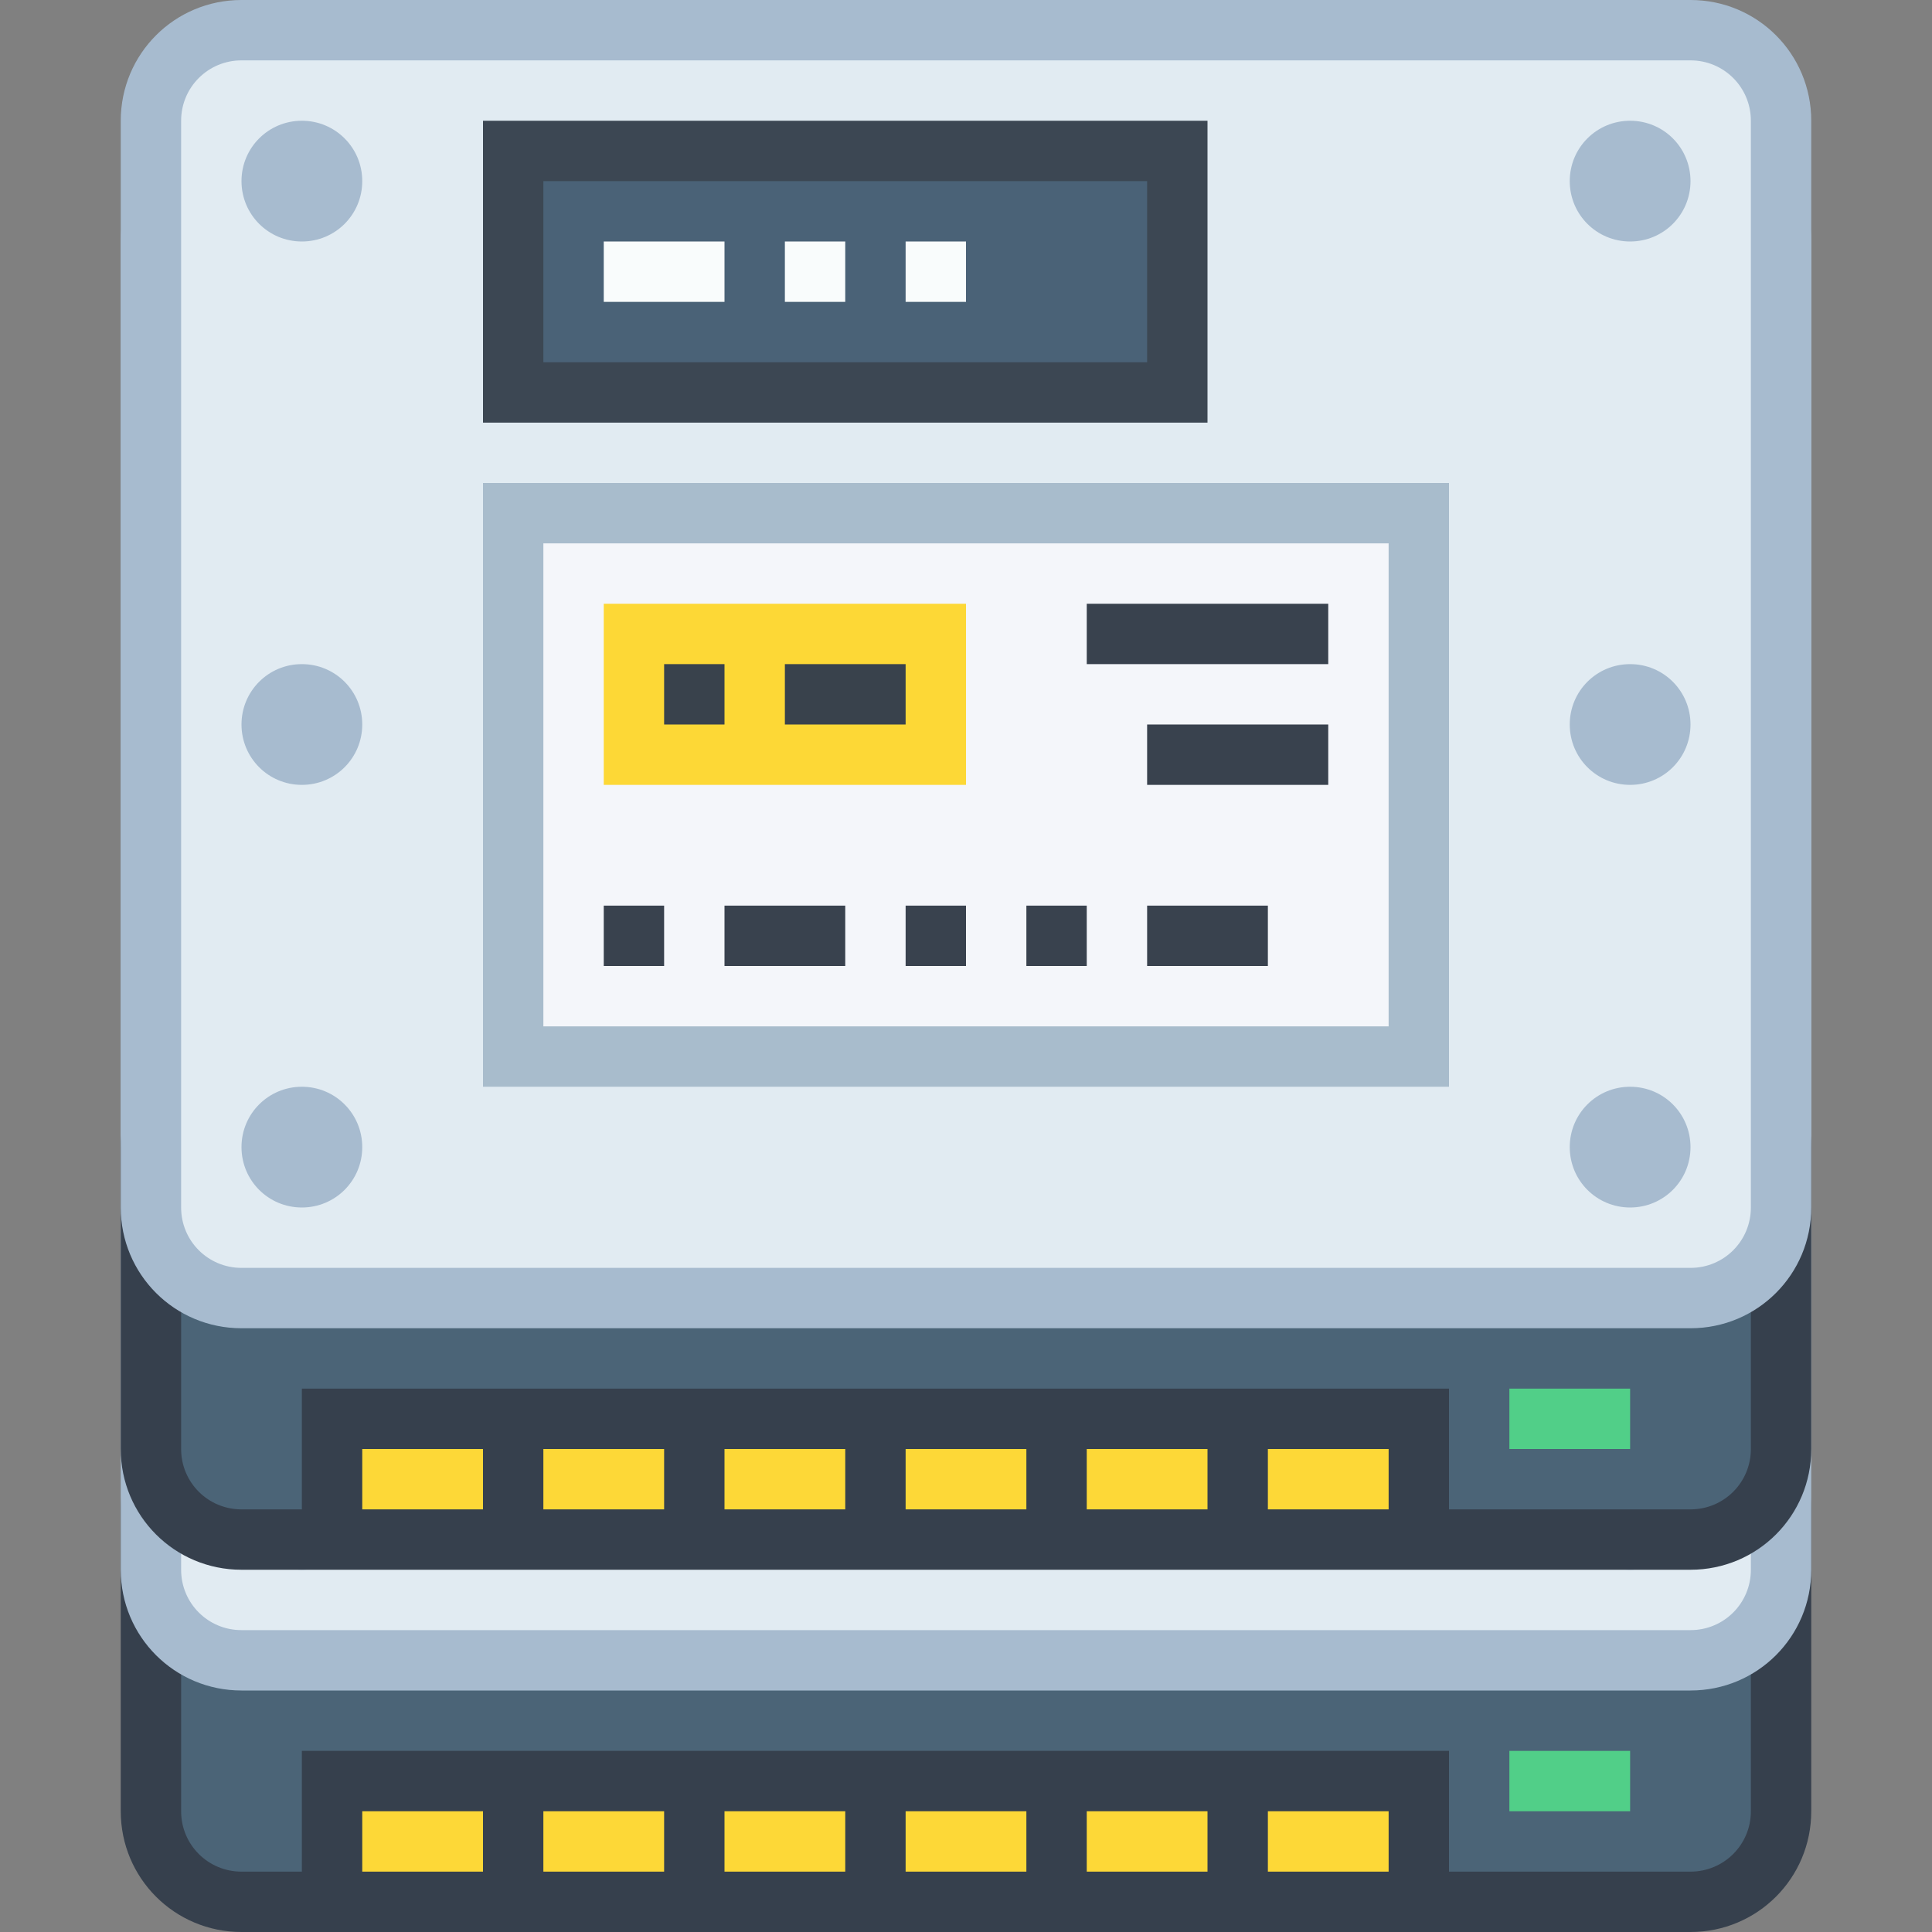 <?xml version="1.0" encoding="UTF-8" standalone="no"?>
<!-- Created with Inkscape (http://www.inkscape.org/) -->

<svg
   xmlns:dc="http://purl.org/dc/elements/1.1/"
   xmlns:cc="http://creativecommons.org/ns#"
   xmlns:rdf="http://www.w3.org/1999/02/22-rdf-syntax-ns#"
   xmlns:svg="http://www.w3.org/2000/svg"
   xmlns="http://www.w3.org/2000/svg"
   xmlns:sodipodi="http://sodipodi.sourceforge.net/DTD/sodipodi-0.dtd"
   xmlns:inkscape="http://www.inkscape.org/namespaces/inkscape"
   width="32"
   height="32"
   viewBox="0 0 32 32"
   version="1.1"
   id="svg8"
   inkscape:version="0.92.3 (2405546, 2018-03-11)"
   sodipodi:docname="drive-multidisk.svg">
  <rect x="0" y="0" width="32" height="32" fill="#808080" stroke="none"/>
  <title
     id="title7895">Antu icon Theme</title>
  <defs
     id="defs2">
    <style
       type="text/css"
       id="current-color-scheme">
      .ColorScheme-Text {
        color:#122036;
      }
      </style>
    <style
       id="current-color-scheme-5"
       type="text/css">
      .ColorScheme-Text {
        color:#122036;
      }
      </style>
    <style
       id="current-color-scheme-53"
       type="text/css">
      .ColorScheme-Text {
        color:#122036;
      }
      </style>
    <style
       id="current-color-scheme-535"
       type="text/css">
      .ColorScheme-Text {
        color:#122036;
      }
      </style>
    <style
       type="text/css"
       id="current-color-scheme-5-6">
      .ColorScheme-Text {
        color:#122036;
      }
      </style>
    <style
       id="current-color-scheme-6"
       type="text/css">
      .ColorScheme-Text {
        color:#122036;
      }
      </style>
    <style
       type="text/css"
       id="current-color-scheme-53-2">
      .ColorScheme-Text {
        color:#122036;
      }
      </style>
    <style
       id="current-color-scheme-5-7"
       type="text/css">
      .ColorScheme-Text {
        color:#122036;
      }
      </style>
    <style
       id="current-color-scheme-2"
       type="text/css">
      .ColorScheme-Text {
        color:#122036;
      }
      </style>
    <style
       id="current-color-scheme-1"
       type="text/css">
      .ColorScheme-Text {
        color:#122036;
      }
      </style>
    <style
       type="text/css"
       id="current-color-scheme-10">
      .ColorScheme-Text {
        color:#122036;
      }
      </style>
    <style
       id="current-color-scheme-0"
       type="text/css">
      .ColorScheme-Text {
        color:#122036;
      }
      </style>
    <style
       type="text/css"
       id="current-color-scheme-29">
      .ColorScheme-Text {
        color:#122036;
      }
      </style>
    <style
       id="current-color-scheme-5-1"
       type="text/css">
      .ColorScheme-Text {
        color:#122036;
      }
      </style>
    <style
       type="text/css"
       id="current-color-scheme-70">
      .ColorScheme-Text {
        color:#122036;
      }
      </style>
    <style
       id="current-color-scheme-5-9"
       type="text/css">
      .ColorScheme-Text {
        color:#122036;
      }
      </style>
    <style
       id="current-color-scheme-2-2"
       type="text/css">
      .ColorScheme-Text {
        color:#122036;
      }
      </style>
    <style
       id="current-color-scheme-1-7"
       type="text/css">
      .ColorScheme-Text {
        color:#122036;
      }
      </style>
    <style
       type="text/css"
       id="current-color-scheme-10-0">
      .ColorScheme-Text {
        color:#122036;
      }
      </style>
    <style
       id="current-color-scheme-0-9"
       type="text/css">
      .ColorScheme-Text {
        color:#122036;
      }
      </style>
    <style
       id="current-color-scheme-26"
       type="text/css">
      .ColorScheme-Text {
        color:#122036;
      }
      </style>
    <style
       id="current-color-scheme-7"
       type="text/css">
      .ColorScheme-Text {
        color:#122036;
      }
      </style>
    <style
       type="text/css"
       id="current-color-scheme-53562">
      .ColorScheme-Text {
        color:#122036;
      }
      </style>
    <style
       id="current-color-scheme-5356"
       type="text/css">
      .ColorScheme-Text {
        color:#122036;
      }
      </style>
    <style
       type="text/css"
       id="current-color-scheme-5-91">
      .ColorScheme-Text {
        color:#122036;
      }
      </style>
    <style
       type="text/css"
       id="current-color-scheme-53-27">
      .ColorScheme-Text {
        color:#122036;
      }
      </style>
    <style
       type="text/css"
       id="current-color-scheme-535-0">
      .ColorScheme-Text {
        color:#122036;
      }
      </style>
    <style
       id="current-color-scheme-5-6-9"
       type="text/css">
      .ColorScheme-Text {
        color:#122036;
      }
      </style>
    <style
       type="text/css"
       id="current-color-scheme-70-3">
      .ColorScheme-Text {
        color:#122036;
      }
      </style>
    <style
       id="current-color-scheme-5-9-6"
       type="text/css">
      .ColorScheme-Text {
        color:#122036;
      }
      </style>
    <style
       id="current-color-scheme-2-0"
       type="text/css">
      .ColorScheme-Text {
        color:#122036;
      }
      </style>
    <style
       id="current-color-scheme-1-6"
       type="text/css">
      .ColorScheme-Text {
        color:#122036;
      }
      </style>
    <style
       type="text/css"
       id="current-color-scheme-10-2">
      .ColorScheme-Text {
        color:#122036;
      }
      </style>
    <style
       id="current-color-scheme-0-6"
       type="text/css">
      .ColorScheme-Text {
        color:#122036;
      }
      </style>
    <style
       id="current-color-scheme-26-1"
       type="text/css">
      .ColorScheme-Text {
        color:#122036;
      }
      </style>
    <style
       id="current-color-scheme-7-8"
       type="text/css">
      .ColorScheme-Text {
        color:#122036;
      }
      </style>
  </defs>
  <sodipodi:namedview
     id="base"
     pagecolor="#ffffff"
     bordercolor="#666666"
     borderopacity="1.0"
     inkscape:pageopacity="0.0"
     inkscape:pageshadow="2"
     inkscape:zoom="16"
     inkscape:cx="6.072676"
     inkscape:cy="16.46729"
     inkscape:document-units="px"
     inkscape:current-layer="g1554"
     showgrid="true"
     units="px"
     inkscape:window-width="1874"
     inkscape:window-height="1141"
     inkscape:window-x="46"
     inkscape:window-y="30"
     inkscape:window-maximized="1"
     objecttolerance="10"
     gridtolerance="10"
     guidetolerance="10"
     inkscape:snap-bbox="true"
     inkscape:bbox-paths="true"
     inkscape:bbox-nodes="true"
     inkscape:snap-bbox-edge-midpoints="true"
     inkscape:snap-bbox-midpoints="true"
     inkscape:object-paths="true"
     inkscape:snap-intersection-paths="true">
    <inkscape:grid
       type="xygrid"
       id="grid7897"
       empspacing="4" />
  </sodipodi:namedview>
  <g
     inkscape:label="Capa 1"
     inkscape:groupmode="layer"
     id="layer1"
     transform="translate(0,-282.65)">
    <g
       id="g1075">
      <g
         transform="translate(56,4)"
         id="g1554">
        <path
           inkscape:connector-curvature="0"
           style="fill:#36404d;fill-opacity:1;stroke:none;stroke-width:2;stroke-linecap:round;stroke-linejoin:round;stroke-miterlimit:4;stroke-dasharray:none;stroke-dashoffset:0;stroke-opacity:1"
           d="m -52,301.65 h 24 c 1.108,0 2,0.892 2,2 v 5 c 0,1.108 -0.892,2 -2,2 h -24 c -1.108,0 -2,-0.892 -2,-2 v -5 c 0,-1.108 0.892,-2 2,-2 z"
           id="rect842" />
        <path
           inkscape:connector-curvature="0"
           style="fill:#4b6477;fill-opacity:1;stroke:none;stroke-width:2;stroke-linecap:round;stroke-linejoin:round;stroke-miterlimit:4;stroke-dasharray:none;stroke-dashoffset:0;stroke-opacity:1"
           d="m -52,302.65 c -0.554,0 -1,0.446 -1,1 v 5 c 0,0.554 0.446,1 1,1 h 1 v -2 h 19 v 2 h 4 c 0.554,0 1,-0.446 1,-1 v -5 c 0,-0.554 -0.446,-1 -1,-1 z"
           id="path1024" />
        <path
           inkscape:connector-curvature="0"
           style="fill:#a7bbcf;fill-opacity:1;stroke:none;stroke-width:2;stroke-linecap:round;stroke-linejoin:round;stroke-miterlimit:4;stroke-dasharray:none;stroke-dashoffset:0;stroke-opacity:1"
           d="m -52,280.65 h 24 c 1.108,0 2,0.892 2,2 v 22 c 0,1.108 -0.892,2 -2,2 h -24 c -1.108,0 -2,-0.892 -2,-2 v -22 c 0,-1.108 0.892,-2 2,-2 z"
           id="rect838" />
        <path
           style="fill:#e1ebf2;fill-opacity:1;stroke:none;stroke-width:2;stroke-linecap:round;stroke-linejoin:round;stroke-miterlimit:4;stroke-dasharray:none;stroke-dashoffset:0;stroke-opacity:1"
           d="m -52,281.65 c -0.554,0 -1,0.446 -1,1 v 22 c 0,0.554 0.446,1 1,1 h 24 c 0.554,0 1,-0.446 1,-1 v -22 c 0,-0.554 -0.446,-1 -1,-1 z m 1,1 c 0.554,0 1,0.446 1,1 0,0.554 -0.446,1 -1,1 -0.554,0 -1,-0.446 -1,-1 0,-0.554 0.446,-1 1,-1 z m 22,0 c 0.554,0 1,0.446 1,1 0,0.554 -0.446,1 -1,1 -0.554,0 -1,-0.446 -1,-1 0,-0.554 0.446,-1 1,-1 z m -22,9 c 0.554,0 1,0.446 1,1 0,0.554 -0.446,1 -1,1 -0.554,0 -1,-0.446 -1,-1 0,-0.554 0.446,-1 1,-1 z m 22,0 c 0.554,0 1,0.446 1,1 0,0.554 -0.446,1 -1,1 -0.554,0 -1,-0.446 -1,-1 0,-0.554 0.446,-1 1,-1 z m -22,11 c 0.554,0 1,0.446 1,1 0,0.554 -0.446,1 -1,1 -0.554,0 -1,-0.446 -1,-1 0,-0.554 0.446,-1 1,-1 z m 22,0 c 0.554,0 1,0.446 1,1 0,0.554 -0.446,1 -1,1 -0.554,0 -1,-0.446 -1,-1 0,-0.554 0.446,-1 1,-1 z"
           id="rect840"
           inkscape:connector-curvature="0"
           sodipodi:nodetypes="sssssssssssssssssssssssssssssssssssssss" />
        <path
           inkscape:connector-curvature="0"
           style="opacity:1;fill:#fdd837;fill-opacity:1;stroke:none;stroke-width:2;stroke-linecap:round;stroke-linejoin:round;stroke-miterlimit:4;stroke-dasharray:none;stroke-opacity:1"
           d="m -50,308.65 v 1 h 2 v -1 z m 3,0 v 1 h 2 v -1 z m 3,0 v 1 h 2 v -1 z m 3,0 v 1 h 2 v -1 z m 3,0 v 1 h 2 v -1 z m 3,0 v 1 h 2 v -1 z"
           id="rect848" />
        <path
           inkscape:connector-curvature="0"
           style="opacity:1;fill:#51cf88;fill-opacity:1;stroke:none;stroke-width:2;stroke-linecap:round;stroke-linejoin:round;stroke-miterlimit:4;stroke-dasharray:none;stroke-opacity:1"
           d="m -31,307.65 h 2 v 1 h -2 z"
           id="rect875" />
        <g
           inkscape:label="Capa 1"
           id="layer1-9"
           transform="translate(-74,-10)">
          <g
             id="g1577"
             transform="translate(80,10)">
            <path
               inkscape:connector-curvature="0"
               style="fill:#36404d;fill-opacity:1;stroke:none;stroke-width:2;stroke-linecap:round;stroke-linejoin:round;stroke-miterlimit:4;stroke-dasharray:none;stroke-dashoffset:0;stroke-opacity:1"
               d="m -58,295.65 h 24 c 1.108,0 2,0.892 2,2 v 5 c 0,1.108 -0.892,2 -2,2 h -24 c -1.108,0 -2,-0.892 -2,-2 v -5 c 0,-1.108 0.892,-2 2,-2 z"
               id="rect842-1" />
            <path
               inkscape:connector-curvature="0"
               style="fill:#4b6477;fill-opacity:1;stroke:none;stroke-width:2;stroke-linecap:round;stroke-linejoin:round;stroke-miterlimit:4;stroke-dasharray:none;stroke-dashoffset:0;stroke-opacity:1"
               d="m -58,296.65 c -0.554,0 -1,0.446 -1,1 v 5 c 0,0.554 0.446,1 1,1 h 1 v -2 h 19 v 2 h 4 c 0.554,0 1,-0.446 1,-1 v -5 c 0,-0.554 -0.446,-1 -1,-1 z"
               id="path1024-4" />
            <path
               sodipodi:nodetypes="sssssssss"
               inkscape:connector-curvature="0"
               style="fill:#a7bbcf;fill-opacity:1;stroke:none;stroke-width:2;stroke-linecap:round;stroke-linejoin:round;stroke-miterlimit:4;stroke-dasharray:none;stroke-dashoffset:0;stroke-opacity:1"
               d="m -58,278.65 h 24 c 1.108,0 2,0.892 2,2 v 18 c 0,1.108 -0.892,2 -2,2 h -24 c -1.108,0 -2,-0.892 -2,-2 v -18 c 0,-1.108 0.892,-2 2,-2 z"
               id="rect838-8" />
            <path
               style="fill:#e1ebf2;fill-opacity:1;stroke:none;stroke-width:2;stroke-linecap:round;stroke-linejoin:round;stroke-miterlimit:4;stroke-dasharray:none;stroke-dashoffset:0;stroke-opacity:1"
               d="m -58,279.65 c -0.554,0 -1,0.446 -1,1 v 18 c 0,0.554 0.446,1 1,1 h 24 c 0.554,0 1,-0.446 1,-1 v -18 c 0,-0.554 -0.446,-1 -1,-1 z m 1,1 c 0.554,0 1,0.446 1,1 0,0.554 -0.446,1 -1,1 -0.554,0 -1,-0.446 -1,-1 0,-0.554 0.446,-1 1,-1 z m 22,0 c 0.554,0 1,0.446 1,1 0,0.554 -0.446,1 -1,1 -0.554,0 -1,-0.446 -1,-1 0,-0.554 0.446,-1 1,-1 z m -22,9 c 0.554,0 1,0.446 1,1 0,0.554 -0.446,1 -1,1 -0.554,0 -1,-0.446 -1,-1 0,-0.554 0.446,-1 1,-1 z m 22,0 c 0.554,0 1,0.446 1,1 0,0.554 -0.446,1 -1,1 -0.554,0 -1,-0.446 -1,-1 0,-0.554 0.446,-1 1,-1 z m -22,7 c 0.554,0 1,0.446 1,1 0,0.554 -0.446,1 -1,1 -0.554,0 -1,-0.446 -1,-1 0,-0.554 0.446,-1 1,-1 z m 22,0 c 0.554,0 1,0.446 1,1 0,0.554 -0.446,1 -1,1 -0.554,0 -1,-0.446 -1,-1 0,-0.554 0.446,-1 1,-1 z"
               id="rect840-7"
               inkscape:connector-curvature="0"
               sodipodi:nodetypes="sssssssssssssssssssssssssssssssssssssss" />
            <path
               inkscape:connector-curvature="0"
               style="opacity:1;fill:#fdd837;fill-opacity:1;stroke:none;stroke-width:2;stroke-linecap:round;stroke-linejoin:round;stroke-miterlimit:4;stroke-dasharray:none;stroke-opacity:1"
               d="m -56,302.65 v 1 h 2 v -1 z m 3,0 v 1 h 2 v -1 z m 3,0 v 1 h 2 v -1 z m 3,0 v 1 h 2 v -1 z m 3,0 v 1 h 2 v -1 z m 3,0 v 1 h 2 v -1 z"
               id="rect848-7" />
            <path
               id="rect1082-8"
               d="m -54,280.65 h 12 v 5 h -12 z"
               style="opacity:0.98;fill:#394450;fill-opacity:1;stroke:none;stroke-width:2;stroke-linecap:round;stroke-linejoin:round;stroke-miterlimit:4;stroke-dasharray:none;stroke-dashoffset:0;stroke-opacity:1"
               inkscape:connector-curvature="0" />
            <path
               id="rect1084-7"
               d="m -53,281.65 h 10 v 3 h -10 z"
               style="opacity:0.98;fill:#4b6377;fill-opacity:1;stroke:none;stroke-width:2;stroke-linecap:round;stroke-linejoin:round;stroke-miterlimit:4;stroke-dasharray:none;stroke-dashoffset:0;stroke-opacity:1"
               inkscape:connector-curvature="0" />
            <path
               inkscape:connector-curvature="0"
               style="opacity:1;fill:#f9fcfc;fill-opacity:1;stroke:none;stroke-width:2;stroke-linecap:round;stroke-linejoin:round;stroke-miterlimit:4;stroke-dasharray:none;stroke-dashoffset:0;stroke-opacity:1"
               d="m -52,282.65 v 1 h 2 v -1 z m 3,0 v 1 h 1 v -1 z m 2,0 v 1 h 1 v -1 z"
               id="rect1098-9" />
          </g>
        </g>
        <path
           inkscape:connector-curvature="0"
           style="opacity:1;fill:#51cf88;fill-opacity:1;stroke:none;stroke-width:2;stroke-linecap:round;stroke-linejoin:round;stroke-miterlimit:4;stroke-dasharray:none;stroke-opacity:1"
           d="m -31,301.65 h 2 v 1 h -2 z"
           id="rect875-5" />
        <g
           transform="translate(-56,-7)"
           id="g850">
          <path
             style="opacity:0.99;vector-effect:none;fill:#a8bccc;fill-opacity:1;stroke:none;stroke-width:2;stroke-linecap:round;stroke-linejoin:round;stroke-miterlimit:4;stroke-dasharray:none;stroke-dashoffset:0;stroke-opacity:1"
             d="m 8,293.65 h 16 v 10 H 8 Z"
             id="rect843" />
          <path
             style="opacity:0.99;vector-effect:none;fill:#f5f7fa;fill-opacity:1;stroke:none;stroke-width:2;stroke-linecap:round;stroke-linejoin:round;stroke-miterlimit:4;stroke-dasharray:none;stroke-dashoffset:0;stroke-opacity:1"
             d="m 9,294.65 h 14 v 8 H 9 Z"
             id="rect845" />
          <path
             inkscape:connector-curvature="0"
             id="rect857"
             d="m 10,295.65 h 6 v 3 h -6 z"
             style="opacity:0.99;vector-effect:none;fill:#fdd835;fill-opacity:1;stroke:none;stroke-width:2;stroke-linecap:round;stroke-linejoin:round;stroke-miterlimit:4;stroke-dasharray:none;stroke-dashoffset:0;stroke-opacity:1" />
          <path
             inkscape:connector-curvature="0"
             id="rect847"
             transform="translate(0,282.65)"
             d="m 18,13 v 1 h 4 v -1 z m -7,1 v 1 h 1 v -1 z m 2,0 v 1 h 2 v -1 z m 6,1 v 1 h 3 v -1 z m -9,3 v 1 h 1 v -1 z m 2,0 v 1 h 2 v -1 z m 3,0 v 1 h 1 v -1 z m 2,0 v 1 h 1 v -1 z m 2,0 v 1 h 2 v -1 z"
             style="opacity:0.99;vector-effect:none;fill:#38414d;fill-opacity:1;stroke:none;stroke-width:2;stroke-linecap:round;stroke-linejoin:round;stroke-miterlimit:4;stroke-dasharray:none;stroke-dashoffset:0;stroke-opacity:1" />
        </g>
      </g>
    </g>
  </g>
</svg>
